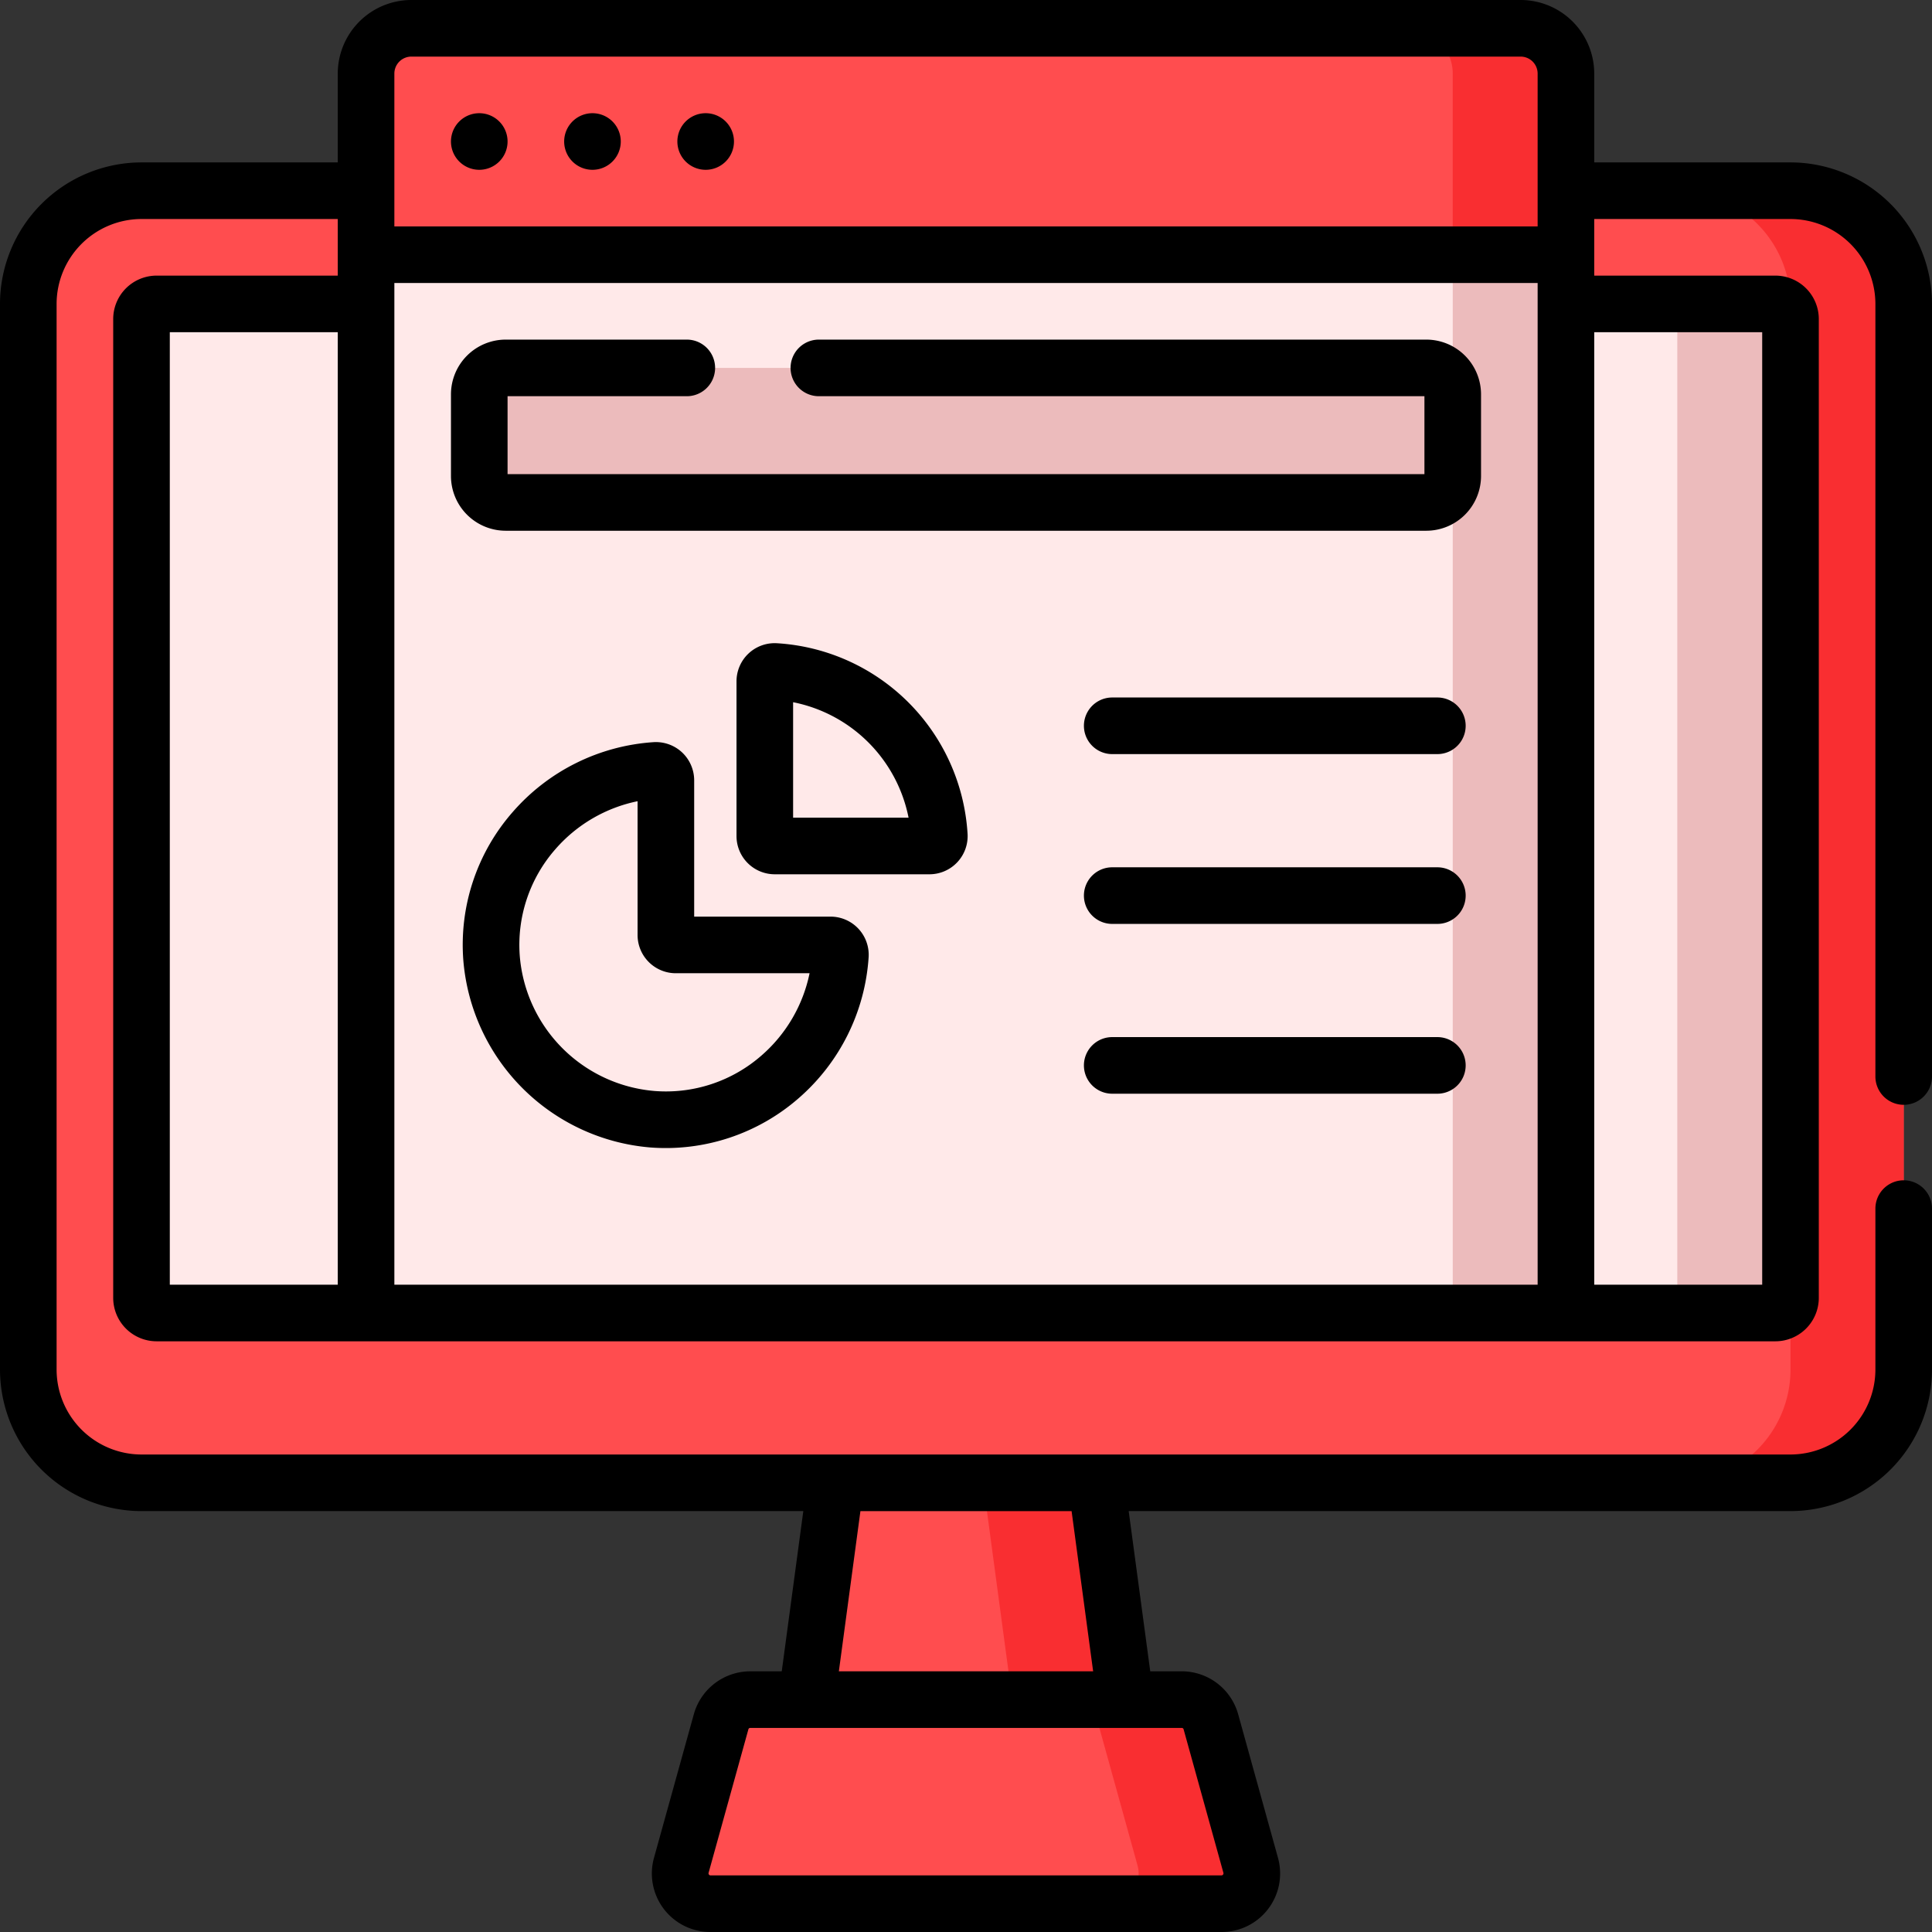 <svg xmlns="http://www.w3.org/2000/svg" width="384" height="384" viewBox="0 0 384 384">
  <rect x="0" y="0" width="384" height="384" fill="#333333" stroke="none"/>
  <g id="Group_44" data-name="Group 44" transform="translate(4347 7239)">
    <g id="Group_31" data-name="Group 31" transform="translate(-4695 -7587)">
      <path id="Path_129" data-name="Path 129" d="M703.875,642.723H376.125a22.5,22.5,0,0,1-22.5-22.5V408.41a22.5,22.5,0,0,1,22.5-22.5h327.75a22.5,22.5,0,0,1,22.5,22.5V620.223a22.5,22.5,0,0,1-22.5,22.5Zm0,0" fill="#ff4d4f"/>
      <path id="Path_130" data-name="Path 130" d="M703.875,385.91h-22.5a22.5,22.5,0,0,1,22.5,22.5V620.223a22.5,22.5,0,0,1-22.5,22.5h22.5a22.5,22.5,0,0,0,22.5-22.5V408.41a22.5,22.5,0,0,0-22.5-22.5Zm0,0" fill="#f92e31"/>
      <path id="Path_131" data-name="Path 131" d="M376.125,605.973V411.41a3,3,0,0,1,3-3h321.75a3,3,0,0,1,3,3V605.973a3,3,0,0,1-3,3H379.125a3,3,0,0,1-3-3Zm0,0" fill="#ecf5ff"/>
      <path id="Path_132" data-name="Path 132" d="M376.125,605.973V411.41a3,3,0,0,1,3-3h321.75a3,3,0,0,1,3,3V605.973a3,3,0,0,1-3,3H379.125a3,3,0,0,1-3-3Zm0,0" fill="#ffe9e9"/>
      <path id="Path_133" data-name="Path 133" d="M700.875,408.41h-22.5a3,3,0,0,1,3,3V605.973a3,3,0,0,1-3,3h22.5a3,3,0,0,0,3-3V411.41a3,3,0,0,0-3-3Zm0,0" fill="#ecbbbc"/>
      <path id="Path_134" data-name="Path 134" d="M577.156,726.375H502.844l11.25-83.652h51.812Zm0,0" fill="#ff4d4f"/>
      <path id="Path_135" data-name="Path 135" d="M565.906,642.723h-22.5l11.25,83.652h22.5Zm0,0" fill="#f92e31"/>
      <path id="Path_136" data-name="Path 136" d="M588.672,690.207l7.922,28.566a6,6,0,0,1-5.782,7.6H489.188a6,6,0,0,1-5.782-7.6l7.922-28.566a6,6,0,0,1,5.781-4.395h85.782a6,6,0,0,1,5.781,4.395Zm0,0" fill="#ff4d4f"/>
      <path id="Path_137" data-name="Path 137" d="M596.594,718.773l-7.922-28.566a6,6,0,0,0-5.781-4.395h-22.5a6,6,0,0,1,5.781,4.395l7.922,28.566a6,6,0,0,1-5.782,7.6h22.5a6,6,0,0,0,5.782-7.6Zm0,0" fill="#f92e31"/>
      <rect id="Rectangle_18" data-name="Rectangle 18" width="238.484" height="210.348" transform="translate(420.758 398.625)" fill="#ffe9e9"/>
      <rect id="Rectangle_19" data-name="Rectangle 19" width="22.5" height="210.348" transform="translate(636.742 398.625)" fill="#ecbbbc"/>
      <path id="Path_146" data-name="Path 146" d="M631.492,447.863H448.508a5.251,5.251,0,0,1-5.25-5.25V426.375a5.251,5.251,0,0,1,5.25-5.25H631.492a5.251,5.251,0,0,1,5.25,5.25v16.238a5.251,5.251,0,0,1-5.25,5.25Zm0,0" fill="#ecbbbc"/>
      <path id="Path_147" data-name="Path 147" d="M638.992,353.625H429.758a9,9,0,0,0-9,9v36H659.242l-11.25-36a9,9,0,0,0-9-9Zm0,0" fill="#ff4d4f"/>
      <path id="Path_148" data-name="Path 148" d="M650.242,353.625h-22.5a9,9,0,0,1,9,9v36h22.5v-36a9,9,0,0,0-9-9Zm0,0" fill="#f92e31"/>
      <path id="Path_149" data-name="Path 149" d="M443.258,370.5a5.625,5.625,0,1,0,5.625,5.625,5.626,5.626,0,0,0-5.625-5.625Zm45,0a5.625,5.625,0,1,0,5.625,5.625,5.626,5.626,0,0,0-5.625-5.625ZM726.375,567.59A5.627,5.627,0,0,0,732,561.965V408.406a28.157,28.157,0,0,0-28.125-28.125H664.867V362.625A14.643,14.643,0,0,0,650.242,348H429.758a14.643,14.643,0,0,0-14.625,14.625v17.656H376.125A28.157,28.157,0,0,0,348,408.406V620.219a28.157,28.157,0,0,0,28.125,28.125H507.664l-4.285,31.844h-6.27a11.654,11.654,0,0,0-11.2,8.515l-7.926,28.567a11.627,11.627,0,0,0,11.2,14.73H590.812a11.628,11.628,0,0,0,11.2-14.73L594.09,688.7a11.654,11.654,0,0,0-11.2-8.515h-6.27l-4.285-31.844H703.875A28.157,28.157,0,0,0,732,620.219v-32a5.625,5.625,0,0,0-11.25,0v32a16.9,16.9,0,0,1-16.875,16.875H376.125a16.9,16.9,0,0,1-16.875-16.875V408.406a16.9,16.9,0,0,1,16.875-16.875h39.008v11.25H379.125a8.635,8.635,0,0,0-8.625,8.625V605.969a8.635,8.635,0,0,0,8.625,8.625h321.75a8.635,8.635,0,0,0,8.625-8.625V411.406a8.635,8.635,0,0,0-8.625-8.625H664.867v-11.25h39.008a16.9,16.9,0,0,1,16.875,16.875V561.965a5.627,5.627,0,0,0,5.625,5.625ZM582.891,691.438a.367.367,0,0,1,.359.273l7.922,28.562a.418.418,0,0,1-.36.477H489.188a.415.415,0,0,1-.36-.477l7.922-28.562a.367.367,0,0,1,.359-.273Zm-63.875-43.094h41.972l4.282,31.844H514.73Zm-103.883-45H381.75V414.031h33.383Zm238.484,0H426.383V404.25H653.617Zm0-210.344H426.383V362.625a3.381,3.381,0,0,1,3.375-3.375H650.242a3.381,3.381,0,0,1,3.375,3.375Zm44.633,21.031V603.344H664.867V414.031ZM465.758,370.5a5.625,5.625,0,1,0,5.625,5.625,5.626,5.626,0,0,0-5.625-5.625Zm-17.25,82.988H631.492a10.888,10.888,0,0,0,10.875-10.875V426.375A10.888,10.888,0,0,0,631.492,415.5H510.758a5.625,5.625,0,1,0,0,11.25H631.117v15.488H448.883V426.75h35.625a5.625,5.625,0,0,0,0-11.25h-36a10.888,10.888,0,0,0-10.875,10.875v16.238a10.888,10.888,0,0,0,10.875,10.875Z"/>
    </g>
    <path id="Path_211" data-name="Path 211" d="M532.73,554.77a7.588,7.588,0,0,0,7.582-8.028,40.4,40.4,0,0,0-37.894-37.894,7.582,7.582,0,0,0-8.031,7.578V547.18a7.6,7.6,0,0,0,7.59,7.59Zm-27.093-34.2a29.182,29.182,0,0,1,22.949,22.953H505.637Zm63.425,10.313h64.626a5.625,5.625,0,0,0,0-11.25H569.062a5.625,5.625,0,0,0,0,11.25Zm0,67.5h64.626a5.625,5.625,0,0,0,0-11.25H569.062a5.625,5.625,0,0,0,0,11.25Zm0-33.75h64.626a5.625,5.625,0,0,0,0-11.25H569.062a5.625,5.625,0,0,0,0,11.25Zm-85.48-34.074a7.623,7.623,0,0,0-5.644-2.051,40.661,40.661,0,0,0-28.016,13.867,40.02,40.02,0,0,0-9.824,29.6,40.659,40.659,0,0,0,37.09,37.086,40.161,40.161,0,0,0,29.593-9.821,40.644,40.644,0,0,0,13.867-28.015,7.587,7.587,0,0,0-7.582-8.039H485.973V536.09a7.626,7.626,0,0,0-2.391-5.531Zm25.328,43.875a29.511,29.511,0,0,1-9.515,16.32,28.833,28.833,0,0,1-21.333,7.086A29.318,29.318,0,0,1,451.316,571.1a28.84,28.84,0,0,1,7.09-21.336,29.5,29.5,0,0,1,16.317-9.516v26.6a7.6,7.6,0,0,0,7.593,7.59Zm0,0" transform="translate(-4695 -7620)"/>
  </g>
</svg>
